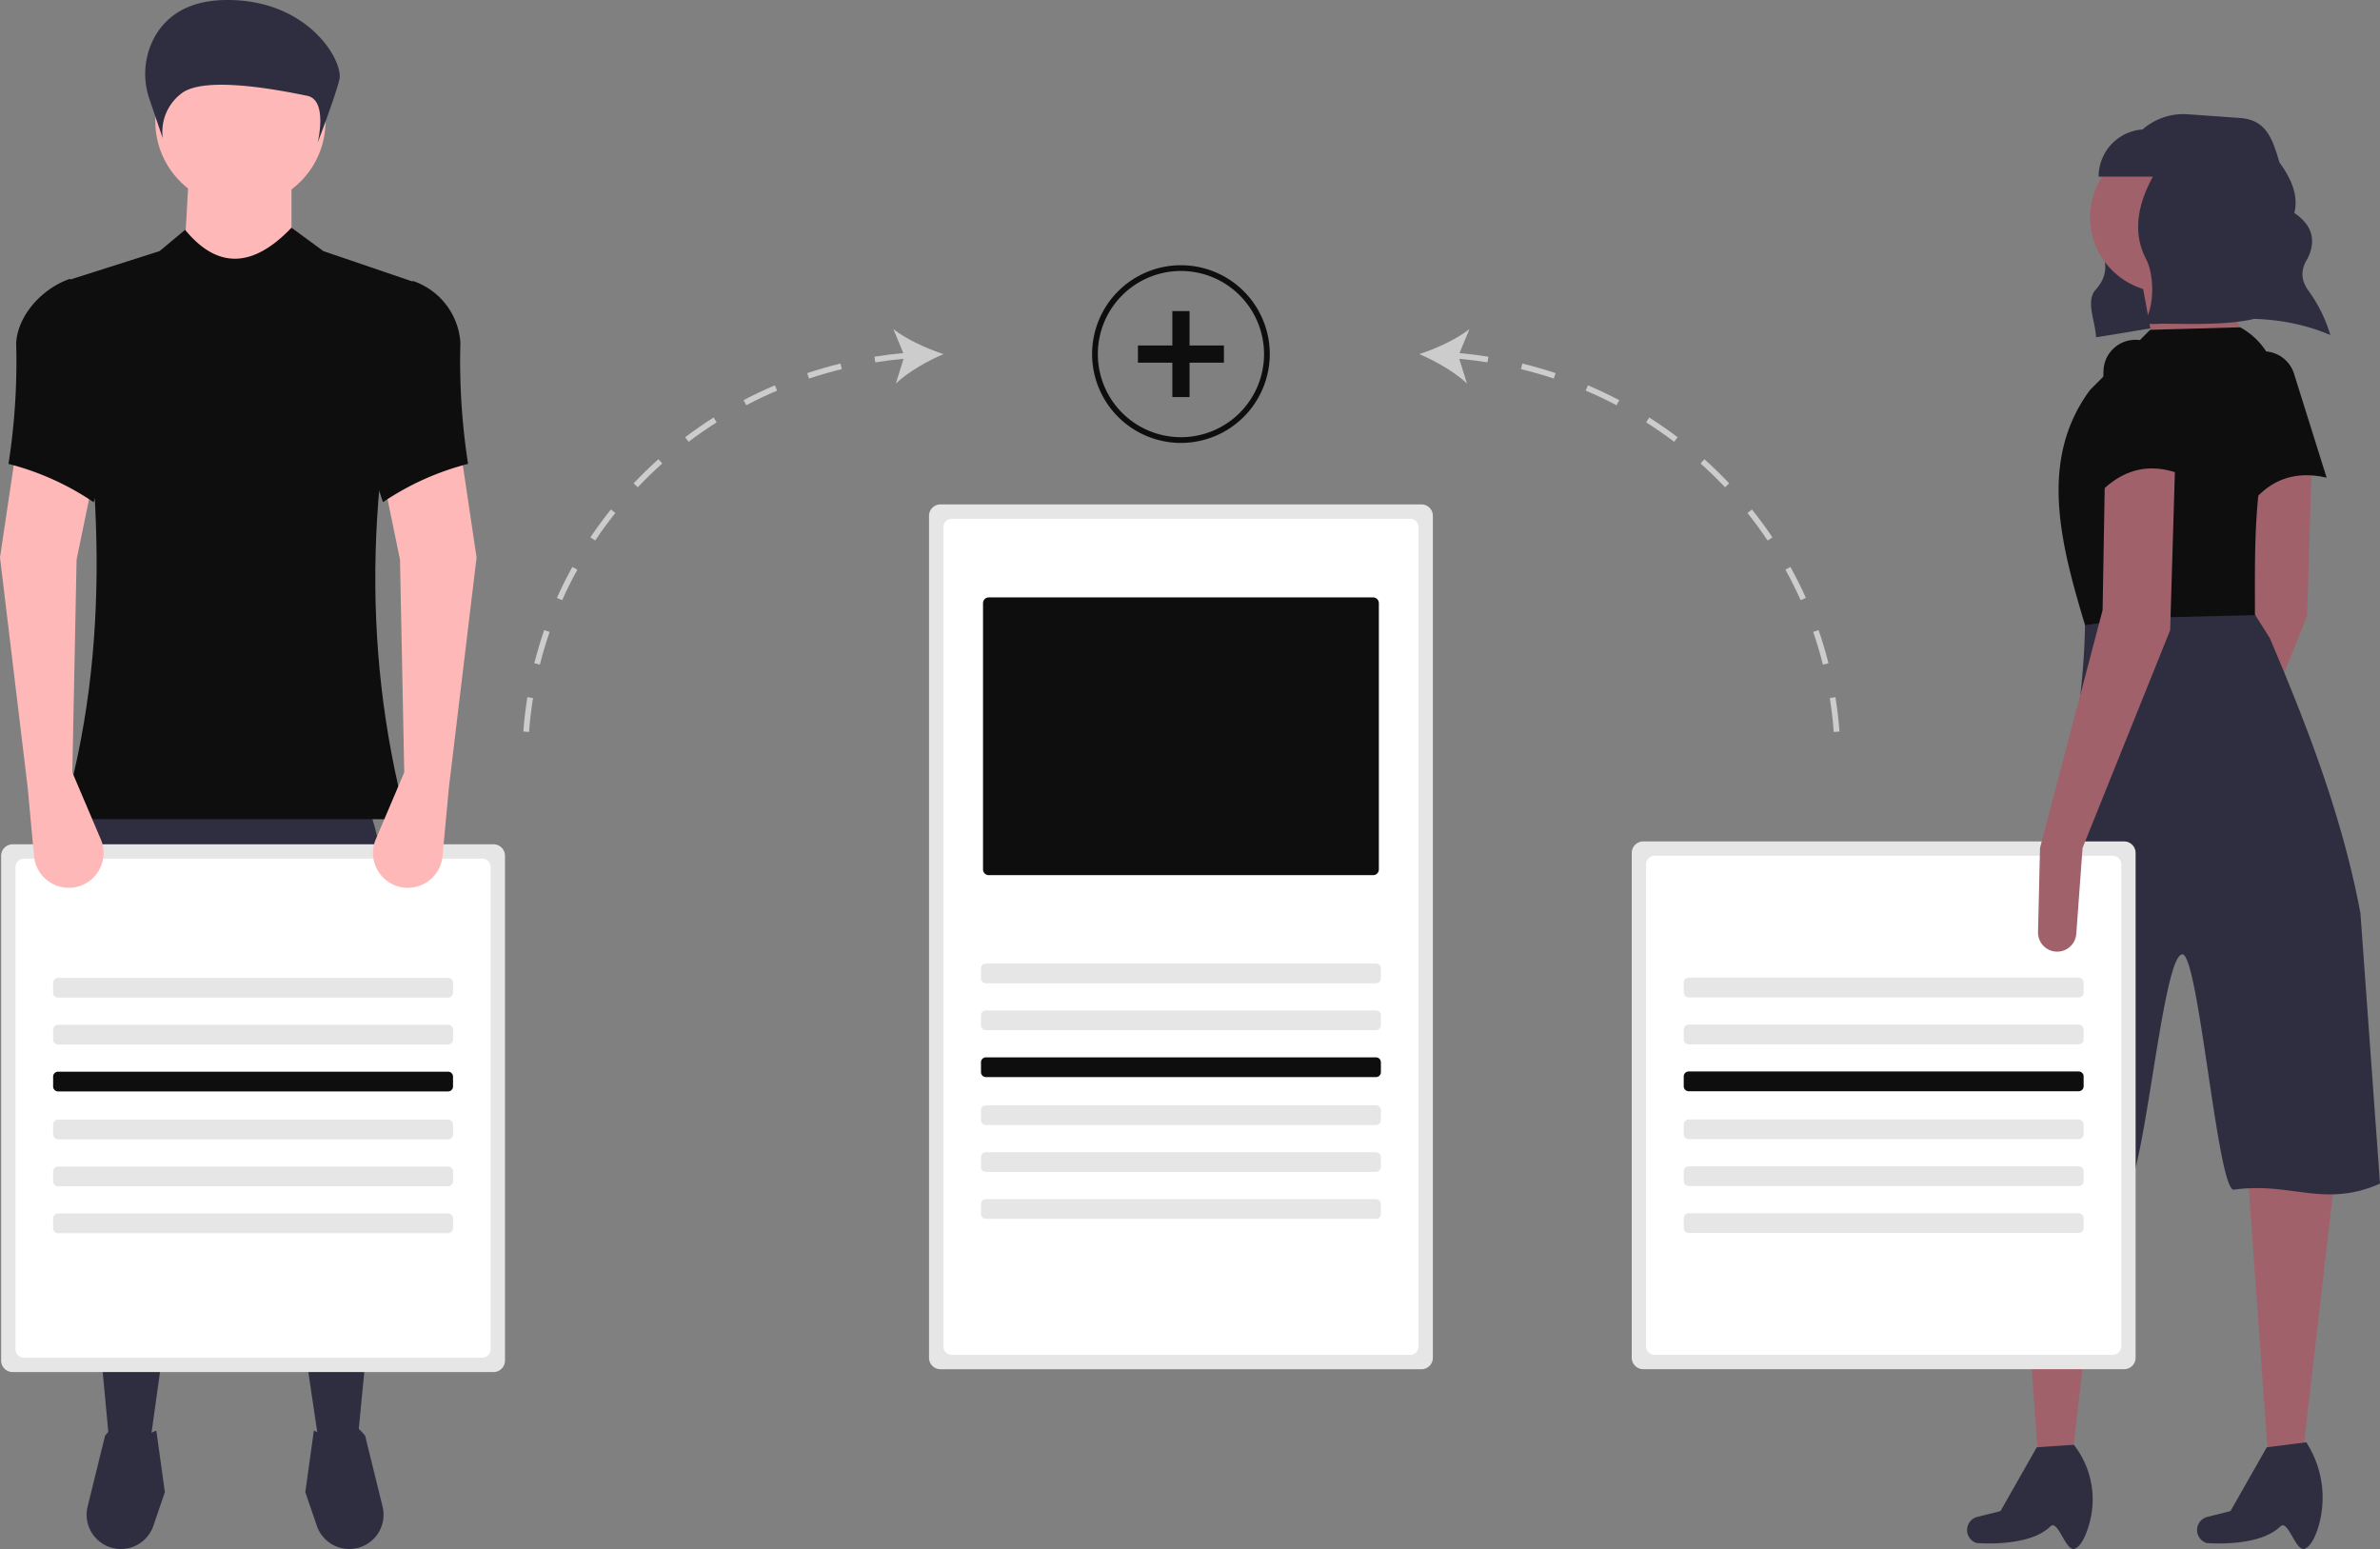 <svg id="ed15083a-efbd-40a8-bcf0-5dc6fb1adb49" data-name="Layer 1" xmlns="http://www.w3.org/2000/svg" width="880.44" height="572.995" viewBox="0 0 880.44 572.995"><rect x="0" y="0" width="880.44" height="572.995" fill="#808080" stroke="none"/><path d="M980.867,471.844l-2.328,31.813a7.086,7.086,0,0,1-6.596,6.553h0a7.086,7.086,0,0,1-7.556-7.239l.741-31.128,27.385-87.834-3.315-53.811,25.922-.926-1.852,62.027Z" transform="translate(-159.78 -163.503)" fill="#a0616a"/><path d="M1020.478,340.204c-11.561-2.667-21.457.441-29.134,11.251l-5.944-44.963a11.809,11.809,0,0,1,8.867-12.666h0a11.809,11.809,0,0,1,14.146,7.918Z" transform="translate(-159.78 -163.503)" fill="#0e0e0e"/><path d="M1021.842,287.43c-26.713-11.362-54.156-4.163-86.649.833-.302-6.051-3.967-13.414-.128-17.636,4.664-5.128,4.235-10.517,1.428-15.936-7.177-13.859,3.106-28.605,13.489-40.866a22.995,22.995,0,0,1,19.192-8.056l19.233,1.374c9.584.685,11.908,7.247,14.624,16.463v0c4.593,6.246,7.051,12.475,5.503,18.671,6.879,4.701,8.035,10.375,4.944,16.772-2.621,4.028-2.593,7.948.119,11.761a54.298,54.298,0,0,1,8.073,16.036Z" transform="translate(-159.78 -163.503)" fill="#2f2e41"/><polygon points="766.709 538.607 753.931 538.607 746.342 433.068 778.744 432.142 766.709 538.607" fill="#a0616a"/><path d="M927.415,736.364c-3.407,1.555-6.261-11.044-9.135-8.219-8.039,7.9-27.324,6.129-27.324,6.129a5.025,5.025,0,0,1-3.167-6.549h0a5.025,5.025,0,0,1,3.486-3.111l8.549-2.137L913.248,698.87l13.704-.926h0a32.74,32.74,0,0,1,6.055,27.93C931.764,730.949,929.844,735.255,927.415,736.364Z" transform="translate(-159.78 -163.503)" fill="#2f2e41"/><polygon points="851.79 538.607 839.011 538.607 831.422 433.068 864.75 426.588 851.79 538.607" fill="#a0616a"/><path d="M1012.495,736.364c-3.407,1.555-6.261-11.044-9.135-8.219-8.039,7.9-27.324,6.129-27.324,6.129a5.025,5.025,0,0,1-3.167-6.549h0a5.025,5.025,0,0,1,3.486-3.111l8.549-2.137,13.424-23.607,14.63-1.852.369.604a37.721,37.721,0,0,1,4.042,30.844C1016.153,732.365,1014.497,735.45,1012.495,736.364Z" transform="translate(-159.78 -163.503)" fill="#2f2e41"/><path d="M1040.22,601.337c-20.652,9.138-33.022-.752-54.044,2.237-6.003.854-13.073-87.416-19.105-87.048-7.678.469-14.328,89.427-22.053,89.123a255.419,255.419,0,0,1-57.412-9.079c20.019-77.644,43.657-147.852,43.512-205.524l60.056-4.629,8.267,13.107c13.254,31.097,26.794,65.632,33.541,101.774Z" transform="translate(-159.78 -163.503)" fill="#2f2e41"/><circle cx="800.963" cy="80.345" r="27.773" fill="#a0616a"/><polygon points="831.514 129.412 797.26 131.263 791.705 100.712 819.479 96.084 831.514 129.412" fill="#a0616a"/><path d="M993.951,391.047l-43.887,1.057-18.946,2.646c-9.3-30.72-17.129-61.37,1.852-87.023l22.219-22.219,33.328-.926.441.252a26.838,26.838,0,0,1,12.296,31.224C992.983,342.935,994.032,368.314,993.951,391.047Z" transform="translate(-159.78 -163.503)" fill="#0e0e0e"/><path d="M992.271,243.708a33.769,33.769,0,0,0-8.539-22.491v-9.865H953.615a17.487,17.487,0,0,0-17.487,17.487v0h20.074c-5.413,9.965-7.748,20.412-2.535,30.477,3.145,6.072,3.284,18.135-1.024,23.927a59.673,59.673,0,0,0,6.801,0c9.304,0,34.677,1.21,40.803-4.858C1006.452,272.241,992.271,253.129,992.271,243.708Z" transform="translate(-159.78 -163.503)" fill="#2f2e41"/><path d="M945.571,474.758H767.66a4.253,4.253,0,0,0-4.241,4.241V665.741a4.253,4.253,0,0,0,4.241,4.241H945.571a4.253,4.253,0,0,0,4.241-4.241V478.998A4.253,4.253,0,0,0,945.571,474.758Z" transform="translate(-159.78 -163.503)" fill="#e6e6e6"/><path d="M941.331,480.058H771.901a3.192,3.192,0,0,0-3.18,3.18V661.5a3.19,3.19,0,0,0,3.18,3.18H941.331a3.19,3.19,0,0,0,3.18-3.18V483.239A3.19,3.19,0,0,0,941.331,480.058Z" transform="translate(-159.78 -163.503)" fill="#fff"/><path d="M930.192,477.145l-2.328,31.813a7.086,7.086,0,0,1-6.596,6.553h0a7.086,7.086,0,0,1-7.556-7.239l.741-31.128,23.145-87.949.926-53.695,25.922-.926-1.852,62.027Z" transform="translate(-159.78 -163.503)" fill="#a0616a"/><path d="M967.223,339.203c-10.99-4.469-21.255-2.972-30.551,6.48l1.274-45.336A11.809,11.809,0,0,1,948.713,289.251h0a11.809,11.809,0,0,1,12.709,10.064Z" transform="translate(-159.78 -163.503)" fill="#0e0e0e"/><path d="M928.758,525.15a1.826,1.826,0,0,1,1.826,1.826V530.629a1.826,1.826,0,0,1-1.826,1.826H784.473a1.826,1.826,0,0,1-1.826-1.826v-3.653a1.826,1.826,0,0,1,1.826-1.826H928.758" transform="translate(-159.78 -163.503)" fill="#e6e6e6"/><path d="M928.758,542.501a1.826,1.826,0,0,1,1.826,1.826v3.653a1.826,1.826,0,0,1-1.826,1.826H784.473a1.826,1.826,0,0,1-1.826-1.826V544.327a1.826,1.826,0,0,1,1.826-1.826H928.758" transform="translate(-159.78 -163.503)" fill="#e6e6e6"/><path d="M928.758,559.851a1.826,1.826,0,0,1,1.826,1.826v3.653a1.826,1.826,0,0,1-1.826,1.826H784.473a1.826,1.826,0,0,1-1.826-1.826V561.678a1.826,1.826,0,0,1,1.826-1.826H928.758" transform="translate(-159.78 -163.503)" fill="#0e0e0e"/><path d="M928.758,577.582a1.826,1.826,0,0,1,1.826,1.826V583.061a1.826,1.826,0,0,1-1.826,1.826H784.473a1.826,1.826,0,0,1-1.826-1.826v-3.653a1.826,1.826,0,0,1,1.826-1.826H928.758" transform="translate(-159.78 -163.503)" fill="#e6e6e6"/><path d="M928.758,594.933a1.826,1.826,0,0,1,1.826,1.826v3.653a1.826,1.826,0,0,1-1.826,1.826H784.473a1.826,1.826,0,0,1-1.826-1.826V596.759a1.826,1.826,0,0,1,1.826-1.826H928.758" transform="translate(-159.78 -163.503)" fill="#e6e6e6"/><path d="M928.758,612.283a1.826,1.826,0,0,1,1.826,1.826v3.653a1.826,1.826,0,0,1-1.826,1.826H784.473a1.826,1.826,0,0,1-1.826-1.826v-3.653a1.826,1.826,0,0,1,1.826-1.826H928.758" transform="translate(-159.78 -163.503)" fill="#e6e6e6"/><path d="M292.006,697.15l-14.167.787-32.27-217.229L215.268,697.543,199.92,694.001c-8.523-93.471-19.619-190.085-11.806-232.183H295.941C311.954,503.665,301.265,601.918,292.006,697.15Z" transform="translate(-159.78 -163.503)" fill="#2f2e41"/><path d="M203.865,736.481h0A12.684,12.684,0,0,1,192.198,720.782l6.447-26.19c5.389-6.696,10.213-6.403,14.544,0l4.426-1.897,3.162,22.765-4.361,12.739A12.684,12.684,0,0,1,203.865,736.481Z" transform="translate(-159.78 -163.503)" fill="#2f2e41"/><path d="M289.635,736.481h0a12.684,12.684,0,0,0,11.667-15.699l-6.447-26.19c-5.389-6.696-10.213-6.403-14.544,0l-4.426-1.897-3.162,22.765,4.361,12.739A12.684,12.684,0,0,0,289.635,736.481Z" transform="translate(-159.78 -163.503)" fill="#2f2e41"/><circle cx="88.938" cy="44.882" r="31.482" fill="#ffb8b8"/><polygon points="107.827 103.124 67.687 103.124 70.048 61.41 107.827 61.41 107.827 103.124" fill="#ffb8b8"/><path d="M310.109,466.541H182.605c18.59-62.684,15.322-129.834,1.574-199.126l34.631-11.019,9.445-7.871c11.852,14.435,24.957,14.316,39.353-.787l11.806,8.658,34.631,11.806C295.778,334.96,292.807,401.137,310.109,466.541Z" transform="translate(-159.78 -163.503)" fill="#0e0e0e"/><path d="M215.093,200.25a28.49,28.49,0,0,1,1.932-23.149c3.847-6.823,11.256-13.218,25.499-13.579,31.076-.787,44.542,22.644,42.792,29.515s-8.015,23.218-8.015,23.218,3.885-15.741-3.885-17.315-37.874-7.871-46.614-.787a17.764,17.764,0,0,0-6.798,16.528Z" transform="translate(-159.78 -163.503)" fill="#2f2e41"/><path d="M342.356,475.818H164.444a4.271,4.271,0,0,0-4.241,4.241V666.801a4.253,4.253,0,0,0,4.241,4.241H342.356a4.253,4.253,0,0,0,4.241-4.241V480.058A4.253,4.253,0,0,0,342.356,475.818Z" transform="translate(-159.78 -163.503)" fill="#e6e6e6"/><path d="M338.115,481.118H168.685a3.19,3.19,0,0,0-3.18,3.18V662.56a3.19,3.19,0,0,0,3.18,3.18H338.115a3.19,3.19,0,0,0,3.18-3.18V484.299A3.19,3.19,0,0,0,338.115,481.118Z" transform="translate(-159.78 -163.503)" fill="#fff"/><path d="M305.98,491.039h0A12.893,12.893,0,0,1,298.79,473.975l10.532-24.75-1.574-78.706L302.238,343.759l28.334-11.019,5.509,36.992L325.85,454.735l-2.359,25.477A12.893,12.893,0,0,1,305.98,491.039Z" transform="translate(-159.78 -163.503)" fill="#ffb8b8"/><path d="M189.881,491.039h0a12.893,12.893,0,0,0,7.19-17.064L186.54,449.225l1.574-78.706,5.509-26.76-28.334-11.019-5.509,36.992,10.232,85.003,2.359,25.477A12.893,12.893,0,0,0,189.881,491.039Z" transform="translate(-159.78 -163.503)" fill="#ffb8b8"/><path d="M332.933,335.101a100.467,100.467,0,0,0-31.482,14.167l-7.084-21.251,18.102-60.604h0a25.857,25.857,0,0,1,17.629,22.897A246.554,246.554,0,0,0,332.933,335.101Z" transform="translate(-159.78 -163.503)" fill="#0e0e0e"/><path d="M162.928,335.101a100.467,100.467,0,0,1,31.482,14.167l7.084-21.251L185.753,266.627h0c-9.991,3.33-19.325,13.174-19.99,23.684A246.555,246.555,0,0,1,162.928,335.101Z" transform="translate(-159.78 -163.503)" fill="#0e0e0e"/><path d="M325.543,525.225a1.826,1.826,0,0,1,1.826,1.826v3.653a1.826,1.826,0,0,1-1.826,1.826H181.258a1.826,1.826,0,0,1-1.826-1.826v-3.653a1.826,1.826,0,0,1,1.826-1.826H325.543" transform="translate(-159.78 -163.503)" fill="#e6e6e6"/><path d="M325.543,542.576a1.826,1.826,0,0,1,1.826,1.826v3.653a1.826,1.826,0,0,1-1.826,1.826H181.258a1.826,1.826,0,0,1-1.826-1.826v-3.653a1.826,1.826,0,0,1,1.826-1.826H325.543" transform="translate(-159.78 -163.503)" fill="#e6e6e6"/><path d="M325.543,559.927a1.826,1.826,0,0,1,1.826,1.826v3.653a1.826,1.826,0,0,1-1.826,1.826H181.258a1.826,1.826,0,0,1-1.826-1.826V561.753a1.826,1.826,0,0,1,1.826-1.826H325.543" transform="translate(-159.78 -163.503)" fill="#0e0e0e"/><path d="M325.543,577.657a1.826,1.826,0,0,1,1.826,1.826v3.653a1.826,1.826,0,0,1-1.826,1.826H181.258a1.826,1.826,0,0,1-1.826-1.826v-3.653a1.826,1.826,0,0,1,1.826-1.826H325.543" transform="translate(-159.78 -163.503)" fill="#e6e6e6"/><path d="M325.543,595.008a1.826,1.826,0,0,1,1.826,1.826V600.487a1.826,1.826,0,0,1-1.826,1.826H181.258a1.826,1.826,0,0,1-1.826-1.826V596.834a1.826,1.826,0,0,1,1.826-1.826H325.543" transform="translate(-159.78 -163.503)" fill="#e6e6e6"/><path d="M325.543,612.359a1.826,1.826,0,0,1,1.826,1.826v3.653a1.826,1.826,0,0,1-1.826,1.826H181.258a1.826,1.826,0,0,1-1.826-1.826v-3.653a1.826,1.826,0,0,1,1.826-1.826H325.543" transform="translate(-159.78 -163.503)" fill="#e6e6e6"/><path d="M685.606,350.086H507.694a4.246,4.246,0,0,0-4.241,4.241V665.762a4.253,4.253,0,0,0,4.241,4.241H685.606a4.253,4.253,0,0,0,4.241-4.241V354.327A4.246,4.246,0,0,0,685.606,350.086Z" transform="translate(-159.78 -163.503)" fill="#e6e6e6"/><path d="M684.471,357.889a3.418,3.418,0,0,0-.445-1.071,3.209,3.209,0,0,0-2.661-1.431H511.935a3.183,3.183,0,0,0-3.18,3.18V661.521a3.19,3.19,0,0,0,3.18,3.18H681.365a3.19,3.19,0,0,0,3.18-3.18V358.567A2.895,2.895,0,0,0,684.471,357.889Z" transform="translate(-159.78 -163.503)" fill="#fff"/><path d="M668.793,519.924a1.826,1.826,0,0,1,1.826,1.826v3.653a1.826,1.826,0,0,1-1.826,1.826H524.507a1.826,1.826,0,0,1-1.826-1.826v-3.653a1.826,1.826,0,0,1,1.826-1.826H668.793" transform="translate(-159.78 -163.503)" fill="#e6e6e6"/><path d="M668.793,537.275a1.826,1.826,0,0,1,1.826,1.826v3.653a1.826,1.826,0,0,1-1.826,1.826H524.507a1.826,1.826,0,0,1-1.826-1.826V539.102a1.826,1.826,0,0,1,1.826-1.826H668.793" transform="translate(-159.78 -163.503)" fill="#e6e6e6"/><path d="M668.793,554.626a1.826,1.826,0,0,1,1.826,1.826v3.653a1.826,1.826,0,0,1-1.826,1.826H524.507a1.826,1.826,0,0,1-1.826-1.826v-3.653a1.826,1.826,0,0,1,1.826-1.826H668.793" transform="translate(-159.78 -163.503)" fill="#0e0e0e"/><path d="M668.793,572.356a1.826,1.826,0,0,1,1.826,1.826v3.653a1.826,1.826,0,0,1-1.826,1.826H524.507a1.826,1.826,0,0,1-1.826-1.826V574.183a1.826,1.826,0,0,1,1.826-1.826H668.793" transform="translate(-159.78 -163.503)" fill="#e6e6e6"/><path d="M668.793,589.707a1.826,1.826,0,0,1,1.826,1.826v3.653a1.826,1.826,0,0,1-1.826,1.826H524.507a1.826,1.826,0,0,1-1.826-1.826v-3.653a1.826,1.826,0,0,1,1.826-1.826H668.793" transform="translate(-159.78 -163.503)" fill="#e6e6e6"/><path d="M668.793,607.058a1.826,1.826,0,0,1,1.826,1.826v3.653a1.826,1.826,0,0,1-1.826,1.826H524.507a1.826,1.826,0,0,1-1.826-1.826v-3.653a1.826,1.826,0,0,1,1.826-1.826H668.793" transform="translate(-159.78 -163.503)" fill="#e6e6e6"/><path d="M525.552,384.489a2.122,2.122,0,0,0-2.12,2.12v98.503a2.123,2.123,0,0,0,2.12,2.12H667.748a2.123,2.123,0,0,0,2.12-2.12V386.61a2.122,2.122,0,0,0-2.12-2.12Z" transform="translate(-159.78 -163.503)" fill="#0e0e0e"/><path d="M746.384,307.991c3.864,1.642,7.706,3.463,11.417,5.411l.986-1.877c-3.762-1.976-7.657-3.821-11.572-5.486Z" transform="translate(-159.78 -163.503)" fill="#ccc"/><path d="M790.288,333.37l-1.414,1.581c3.128,2.796,6.174,5.758,9.058,8.801l1.538-1.458C796.547,339.208,793.458,336.205,790.288,333.37Z" transform="translate(-159.78 -163.503)" fill="#ccc"/><path d="M768.739,319.728c3.543,2.248,7.036,4.669,10.38,7.198l1.28-1.692c-3.391-2.563-6.932-5.018-10.525-7.297Z" transform="translate(-159.78 -163.503)" fill="#ccc"/><path d="M722.434,300.039c4.08.996,8.163,2.17,12.137,3.49l.669-2.013c-4.028-1.337-8.167-2.528-12.302-3.538Z" transform="translate(-159.78 -163.503)" fill="#ccc"/><path d="M838.772,421.385l-2.093.336c.663,4.131,1.154,8.349,1.461,12.536l2.114-.155C839.943,429.855,839.445,425.576,838.772,421.385Z" transform="translate(-159.78 -163.503)" fill="#ccc"/><path d="M830.534,397.264c1.371,3.959,2.583,8.029,3.604,12.096l2.056-.517c-1.035-4.126-2.266-8.255-3.656-12.273Z" transform="translate(-159.78 -163.503)" fill="#ccc"/><path d="M820.266,374.232c2.031,3.672,3.926,7.473,5.632,11.295l1.936-.863c-1.73-3.878-3.652-7.733-5.713-11.458Z" transform="translate(-159.78 -163.503)" fill="#ccc"/><path d="M806.225,353.275c2.62,3.275,5.132,6.701,7.465,10.183l1.762-1.18c-2.367-3.531-4.915-7.005-7.571-10.326Z" transform="translate(-159.78 -163.503)" fill="#ccc"/><path d="M703.374,285.233c-4.81,3.822-12.447,7.29-18.563,9.245,5.913,2.506,13.202,6.655,17.644,10.899l-2.845-9.15c3.498.325,7.002.76,10.445,1.312l.335-2.093c-3.524-.565-7.112-1.01-10.692-1.339Z" transform="translate(-159.78 -163.503)" fill="#ccc"/><path d="M365.805,384.664l1.936.863c1.705-3.821,3.599-7.621,5.631-11.295l-1.855-1.026C369.456,376.933,367.534,380.788,365.805,384.664Z" transform="translate(-159.78 -163.503)" fill="#ccc"/><path d="M357.445,408.842l2.056.517c1.02-4.061,2.232-8.131,3.604-12.096l-2.004-.693C359.71,400.593,358.479,404.722,357.445,408.842Z" transform="translate(-159.78 -163.503)" fill="#ccc"/><path d="M353.385,434.102l2.115.155c.305-4.188.797-8.405,1.46-12.536l-2.093-.336C354.194,425.576,353.696,429.855,353.385,434.102Z" transform="translate(-159.78 -163.503)" fill="#ccc"/><path d="M378.187,362.277l1.761,1.18c2.332-3.479,4.844-6.904,7.466-10.183l-1.655-1.324C383.099,355.274,380.552,358.749,378.187,362.277Z" transform="translate(-159.78 -163.503)" fill="#ccc"/><path d="M434.851,311.525l.986,1.877c3.716-1.95,7.558-3.771,11.417-5.411l-.829-1.952C442.512,307.702,438.619,309.548,434.851,311.525Z" transform="translate(-159.78 -163.503)" fill="#ccc"/><path d="M458.401,301.516l.668,2.013c3.973-1.319,8.057-2.494,12.137-3.49l-.503-2.06C466.567,298.988,462.428,300.179,458.401,301.516Z" transform="translate(-159.78 -163.503)" fill="#ccc"/><path d="M394.169,342.293l1.539,1.458c2.881-3.041,5.928-6.003,9.057-8.801l-1.413-1.581C400.179,336.207,397.089,339.209,394.169,342.293Z" transform="translate(-159.78 -163.503)" fill="#ccc"/><path d="M413.241,325.233l1.279,1.692c3.346-2.529,6.839-4.951,10.381-7.197l-1.136-1.791C420.173,320.215,416.633,322.669,413.241,325.233Z" transform="translate(-159.78 -163.503)" fill="#ccc"/><path d="M508.829,294.479c-6.117-1.957-13.753-5.425-18.563-9.247l3.676,8.876c-3.581.33-7.168.774-10.692,1.339l.335,2.093c3.443-.552,6.947-.987,10.445-1.312l-2.845,9.148C495.626,301.131,502.915,296.983,508.829,294.479Z" transform="translate(-159.78 -163.503)" fill="#ccc"/><path d="M596.65,327.343a32.864,32.864,0,1,1,32.864-32.864A32.902,32.902,0,0,1,596.65,327.343Zm0-63.608a30.744,30.744,0,1,0,30.744,30.744A30.779,30.779,0,0,0,596.65,263.735Z" transform="translate(-159.78 -163.503)" fill="#0e0e0e"/><rect x="433.69" y="115.074" width="6.361" height="31.804" fill="#0e0e0e"/><rect x="593.47" y="278.577" width="6.361" height="31.804" transform="translate(731.349 -465.674) rotate(90)" fill="#0e0e0e"/></svg>